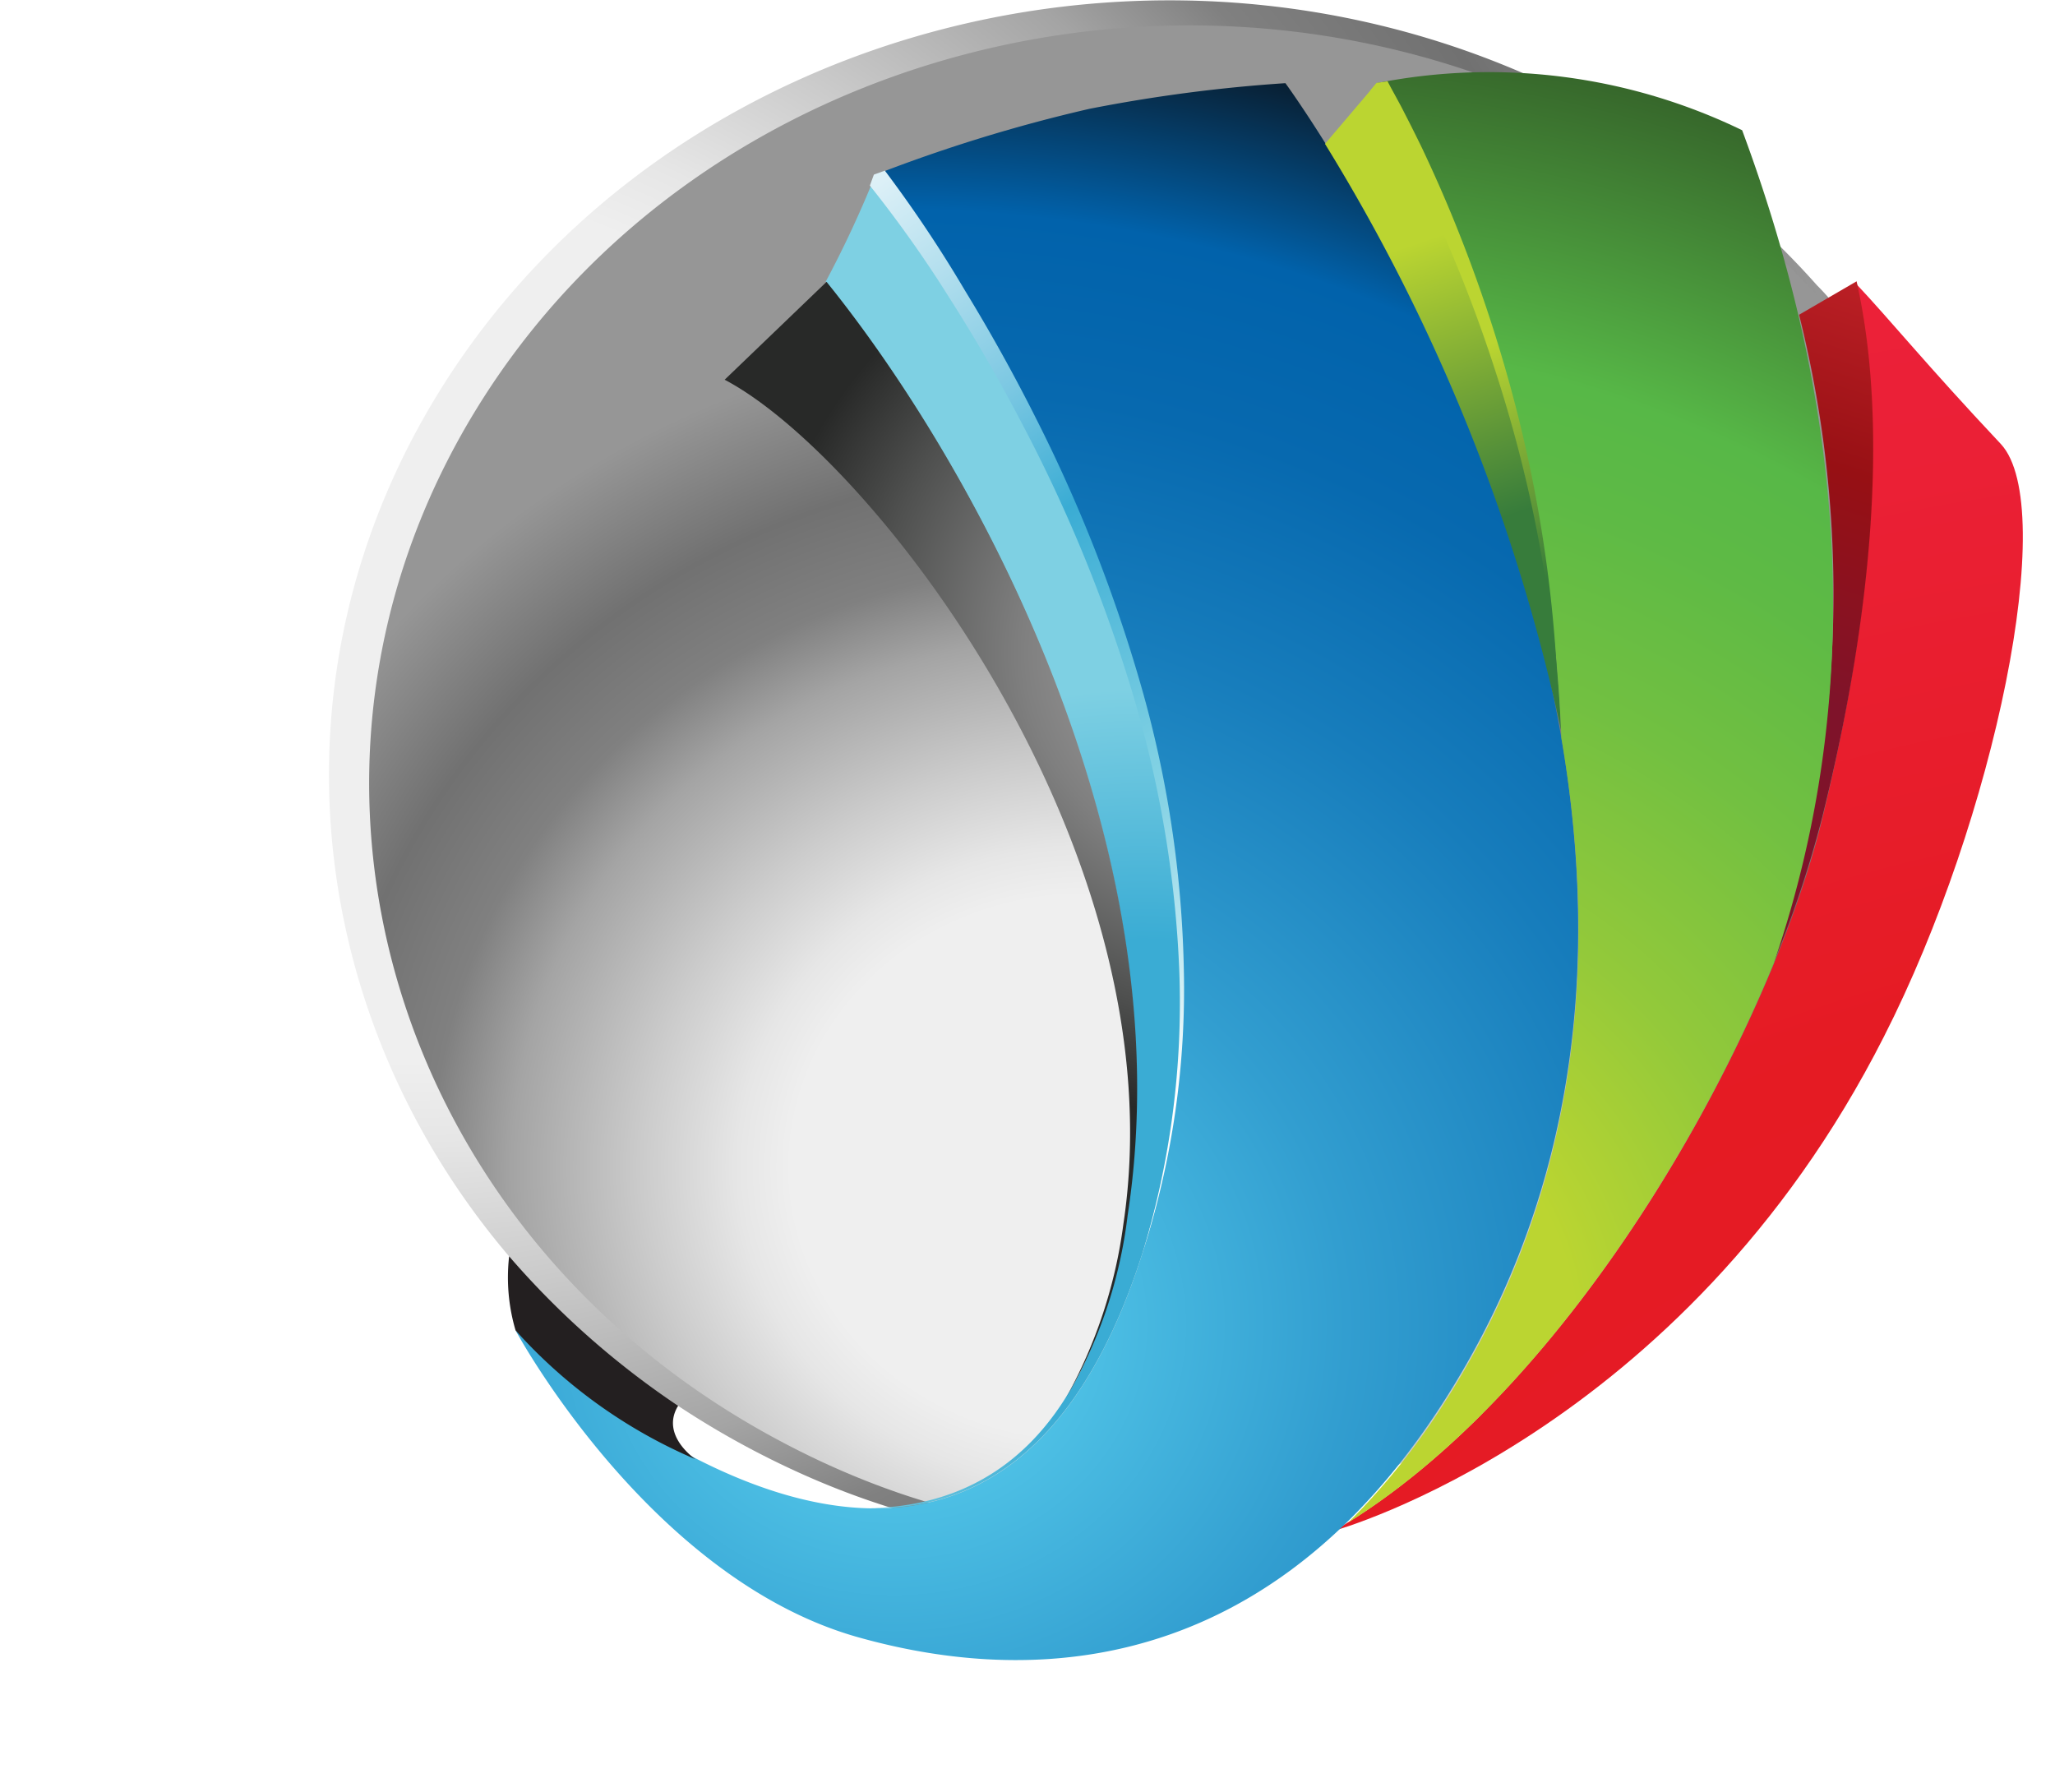 <svg id="Layer_1" data-name="Layer 1" xmlns="http://www.w3.org/2000/svg" xmlns:xlink="http://www.w3.org/1999/xlink" viewBox="0 0 76.85 67.02"><defs><style>.cls-1{mask:url(#mask);}.cls-2{mix-blend-mode:multiply;fill:url(#linear-gradient);}.cls-3{fill:url(#radial-gradient);}.cls-4{fill:url(#radial-gradient-2);}.cls-5{fill:url(#radial-gradient-3);}.cls-6{mask:url(#mask-2);}.cls-7{fill:url(#linear-gradient-2);}.cls-8{fill:url(#radial-gradient-4);}.cls-9{fill:url(#radial-gradient-5);}.cls-10{fill:url(#radial-gradient-6);}.cls-11{fill:url(#radial-gradient-7);}.cls-12{fill:url(#radial-gradient-8);}.cls-13{fill:url(#linear-gradient-3);}.cls-14{fill:url(#linear-gradient-4);}.cls-15{fill:url(#radial-gradient-9);}.cls-16{fill:url(#linear-gradient-5);}.cls-17{fill:url(#linear-gradient-6);}.cls-18{fill:url(#radial-gradient-10);}.cls-19{fill:url(#radial-gradient-11);}.cls-20{fill:#231f20;}.cls-21{filter:url(#luminosity-noclip-2);}.cls-22{filter:url(#luminosity-noclip);}</style><filter id="luminosity-noclip" x="62.93" y="-8342" width="36.96" height="32766" filterUnits="userSpaceOnUse" color-interpolation-filters="sRGB"><feFlood flood-color="#fff" result="bg"/><feBlend in="SourceGraphic" in2="bg"/></filter><mask id="mask" x="62.93" y="-8342" width="36.96" height="32766" maskUnits="userSpaceOnUse"><g class="cls-22"/></mask><linearGradient id="linear-gradient" x1="588.1" y1="1.27" x2="588.1" y2="-27.79" gradientTransform="translate(-177.08 618.33) rotate(-62.75)" gradientUnits="userSpaceOnUse"><stop offset="0" stop-color="#fff"/><stop offset="0.06" stop-color="#dadada"/><stop offset="0.16" stop-color="#a7a7a7"/><stop offset="0.26" stop-color="#7b7b7b"/><stop offset="0.37" stop-color="#555"/><stop offset="0.48" stop-color="#363636"/><stop offset="0.59" stop-color="#1e1e1e"/><stop offset="0.71" stop-color="#0d0d0d"/><stop offset="0.84" stop-color="#030303"/><stop offset="1"/></linearGradient><radialGradient id="radial-gradient" cx="-14315.26" cy="-7160.45" r="1.25" gradientTransform="translate(214499.41 -70900.16) rotate(-90) scale(4.96 29.94)" gradientUnits="userSpaceOnUse"><stop offset="0"/><stop offset="0.12" stop-color="#373737"/><stop offset="0.24" stop-color="#6b6b6b"/><stop offset="0.37" stop-color="#989898"/><stop offset="0.5" stop-color="#bdbdbd"/><stop offset="0.63" stop-color="#dadada"/><stop offset="0.75" stop-color="#efefef"/><stop offset="0.88" stop-color="#fbfbfb"/><stop offset="1" stop-color="#fff"/></radialGradient><radialGradient id="radial-gradient-2" cx="410.78" cy="-2991.71" r="14.84" gradientTransform="matrix(2.65, -4.31, 4.66, 2.45, 12916.56, 9190.57)" gradientUnits="userSpaceOnUse"><stop offset="0" stop-color="#efefef"/><stop offset="0.22" stop-color="#efefef"/><stop offset="0.26" stop-color="#e6e6e6"/><stop offset="0.33" stop-color="#ccc"/><stop offset="0.43" stop-color="#a4a4a4"/><stop offset="0.49" stop-color="gray"/><stop offset="0.57" stop-color="#717171"/><stop offset="0.68" stop-color="#969696"/><stop offset="0.81" stop-color="#414143"/></radialGradient><radialGradient id="radial-gradient-3" cx="409.54" cy="-2985.67" r="9.29" gradientTransform="matrix(2.65, -4.31, 4.66, 2.45, 12916.56, 9190.57)" gradientUnits="userSpaceOnUse"><stop offset="0" stop-color="#efefef"/><stop offset="0.22" stop-color="#efefef"/><stop offset="0.26" stop-color="#e6e6e6"/><stop offset="0.33" stop-color="#ccc"/><stop offset="0.43" stop-color="#a4a4a4"/><stop offset="0.49" stop-color="gray"/><stop offset="0.57" stop-color="#717171"/><stop offset="0.68" stop-color="#969696"/></radialGradient><filter id="luminosity-noclip-2" x="62.93" y="68.67" width="36.96" height="43.64" filterUnits="userSpaceOnUse" color-interpolation-filters="sRGB"><feFlood flood-color="#fff" result="bg"/><feBlend in="SourceGraphic" in2="bg"/></filter><mask id="mask-2" x="14.78" y="1.78" width="36.96" height="43.64" maskUnits="userSpaceOnUse"><g class="cls-21"><g transform="translate(-48.15 -66.89)"><g class="cls-1"><path class="cls-2" d="M94.09,70.05c8.86,4.23,6.48,14.73.16,26.08s-14.18,19.25-23,15S60.28,94.31,66.6,83,85.23,65.83,94.09,70.05Z"/></g></g></g></mask><linearGradient id="linear-gradient-2" x1="588.1" y1="1.27" x2="588.1" y2="-27.79" gradientTransform="translate(-177.08 618.33) rotate(-62.75)" gradientUnits="userSpaceOnUse"><stop offset="0" stop-color="#fff"/><stop offset="0.09" stop-color="#fff"/><stop offset="1" stop-color="#fff"/></linearGradient><radialGradient id="radial-gradient-4" cx="406.71" cy="-2974.26" r="22.56" gradientTransform="matrix(2.65, -4.31, 4.66, 2.45, 12916.56, 9190.57)" gradientUnits="userSpaceOnUse"><stop offset="0.06" stop-color="#e31a2e"/><stop offset="0.42" stop-color="#e51b23"/><stop offset="0.61" stop-color="#eb2036"/><stop offset="0.75" stop-color="#ed223d"/></radialGradient><radialGradient id="radial-gradient-5" cx="407.85" cy="-2986.23" r="13.14" gradientTransform="matrix(2.65, -4.31, 4.66, 2.45, 12916.56, 9190.57)" gradientUnits="userSpaceOnUse"><stop offset="0.07" stop-color="#53c7e9"/><stop offset="0.24" stop-color="#329ed0"/><stop offset="0.41" stop-color="#177dbc"/><stop offset="0.54" stop-color="#0769af"/><stop offset="0.64" stop-color="#0162ab"/><stop offset="0.75" stop-color="#091a29"/></radialGradient><radialGradient id="radial-gradient-6" cx="409.65" cy="-2985.26" r="3.71" gradientTransform="matrix(2.65, -4.31, 4.66, 2.45, 12916.56, 9190.57)" gradientUnits="userSpaceOnUse"><stop offset="0.49" stop-color="#3aacd4"/><stop offset="1" stop-color="#7ed0e3"/></radialGradient><radialGradient id="radial-gradient-7" cx="413.54" cy="-2986.48" r="3.55" gradientTransform="matrix(2.65, -4.31, 4.66, 2.45, 12916.56, 9190.57)" gradientUnits="userSpaceOnUse"><stop offset="0.33" stop-color="#929191"/><stop offset="0.48" stop-color="#7f7f7f"/><stop offset="0.78" stop-color="#4f504f"/><stop offset="1" stop-color="#282928"/></radialGradient><radialGradient id="radial-gradient-8" cx="414.02" cy="-2988.15" r="0" gradientTransform="matrix(2.65, -4.31, 4.66, 2.45, 12916.56, 9190.57)" gradientUnits="userSpaceOnUse"><stop offset="0" stop-color="#6acbdf"/><stop offset="0.59" stop-color="#2d2c6e"/></radialGradient><linearGradient id="linear-gradient-3" x1="597.74" y1="-8.13" x2="604.92" y2="-16.17" gradientTransform="translate(-184.25 609.83) rotate(-60.36)" gradientUnits="userSpaceOnUse"><stop offset="0" stop-color="#377c3b"/><stop offset="1" stop-color="#bbd531"/></linearGradient><linearGradient id="linear-gradient-4" x1="597.27" y1="3.86" x2="612.74" y2="0.55" gradientTransform="translate(-184.25 609.83) rotate(-60.36)" gradientUnits="userSpaceOnUse"><stop offset="0" stop-color="#7f132a"/><stop offset="0.54" stop-color="#971014"/><stop offset="1" stop-color="#bd2026"/></linearGradient><radialGradient id="radial-gradient-9" cx="408.94" cy="-2984.04" r="12.21" gradientTransform="matrix(2.65, -4.31, 4.66, 2.45, 12916.56, 9190.57)" gradientUnits="userSpaceOnUse"><stop offset="0.19" stop-color="#bbd531"/><stop offset="0.31" stop-color="#93c93a"/><stop offset="0.44" stop-color="#72c041"/><stop offset="0.55" stop-color="#5eba45"/><stop offset="0.62" stop-color="#57b847"/><stop offset="0.91" stop-color="#24391b"/></radialGradient><linearGradient id="linear-gradient-5" x1="593.53" y1="-42.58" x2="575.77" y2="-6.81" gradientTransform="translate(-184.25 609.83) rotate(-60.36)" gradientUnits="userSpaceOnUse"><stop offset="0" stop-color="#fff"/><stop offset="0.05" stop-color="#f6fbfd"/><stop offset="0.14" stop-color="#dcf0f7"/><stop offset="0.24" stop-color="#b3dfee"/><stop offset="0.37" stop-color="#7ac7e2"/><stop offset="0.49" stop-color="#3aacd4"/><stop offset="0.73" stop-color="#7ed0e3"/><stop offset="0.77" stop-color="#87d3e5"/><stop offset="0.83" stop-color="#a1ddeb"/><stop offset="0.91" stop-color="#caecf3"/><stop offset="1" stop-color="#fff"/></linearGradient><linearGradient id="linear-gradient-6" x1="596.99" y1="-5.28" x2="606.28" y2="-17.17" gradientTransform="translate(-184.25 609.83) rotate(-60.36)" gradientUnits="userSpaceOnUse"><stop offset="0" stop-color="#377c3b"/><stop offset="0.59" stop-color="#bbd531"/></linearGradient><radialGradient id="radial-gradient-10" cx="-12545.58" cy="-6626.29" r="0" gradientTransform="matrix(-4.66, -2.45, 14.81, -24.07, 39691.65, -190163.57)" xlink:href="#radial-gradient"/><radialGradient id="radial-gradient-11" cx="405.22" cy="-2986.02" r="0" gradientTransform="matrix(2.65, -4.31, 4.66, 2.45, 12916.56, 9190.57)" xlink:href="#radial-gradient"/></defs><title>logo</title><path class="cls-3" d="M125,127.67c0,3.45-17.2,6.25-38.42,6.25s-38.43-2.8-38.43-6.25,17.2-6.25,38.43-6.25S125,124.22,125,127.67Z" transform="translate(-48.15 -66.89)"/><path class="cls-4" d="M107.33,70.69c-15.06-7.92-34.21-3-42.77,10.87s-3.31,31.64,11.75,39.56c6.68,3.51,13.11,4.06,20.12,2.86.12,0,7.7-4.67,7.82-4.69,19.85-16.07,17.06-23.87,13.48-39.73-.51-.69-1-1.37-1.63-2A31.1,31.1,0,0,0,107.33,70.69Z" transform="translate(-48.15 -66.89)"/><path class="cls-5" d="M107.78,71.56c-14.72-7.75-33.44-3-41.81,10.62s-3.23,30.93,11.49,38.67c6.53,3.44,12.82,4,19.67,2.8.12,0,7.53-4.57,7.64-4.58,19.42-15.72,16.69-23.34,13.19-38.84-.5-.68-1-1.35-1.6-2A30,30,0,0,0,107.78,71.56Z" transform="translate(-48.15 -66.89)"/><g class="cls-6"><path class="cls-7" d="M94.09,70.05c8.86,4.23,6.48,14.73.16,26.08s-14.18,19.25-23,15S60.28,94.31,66.6,83,85.23,65.83,94.09,70.05Z" transform="translate(-48.15 -66.89)"/></g><path class="cls-8" d="M98.05,124.13s13-3.58,20.55-18.47c4.16-8.17,6.55-19.8,4.38-22.16-2.82-3-4.12-4.62-5.42-6,1.15,5,.69,12-1.28,20.07S107,118.91,98.05,124.13Z" transform="translate(-48.15 -66.89)"/><path class="cls-9" d="M67.43,116.64s17.22,16.78,23.46-2.94c6.34-20-10-40.28-10-40.28a58,58,0,0,1,8-2.46A57.61,57.61,0,0,1,96.22,70s19.94,27.22,6,49.18c-7.26,11.45-17,10.34-22,8.93C72.41,125.9,67.43,116.64,67.43,116.64Z" transform="translate(-48.15 -66.89)"/><path class="cls-10" d="M90.89,113.7c6.34-20-10-40.27-10-40.28h0a40.13,40.13,0,0,1-1.86,4c5.5,6.79,13.39,21,11.27,34.91C89,120.66,85,123.19,80.68,123.29,84.63,123.37,88.54,121.12,90.89,113.7Z" transform="translate(-48.15 -66.89)"/><path class="cls-11" d="M75.25,81.09c5.55,2.92,17,17.72,14.91,31.58A18.26,18.26,0,0,1,88,119.19a17.56,17.56,0,0,0,2.32-6.85c2.13-13.86-5.77-28.12-11.26-34.91Z" transform="translate(-48.15 -66.89)"/><path class="cls-12" d="M80.86,73.42" transform="translate(-48.15 -66.89)"/><path class="cls-13" d="M106.53,94.2A53.73,53.73,0,0,0,99.63,70L97.7,72.27A69.82,69.82,0,0,1,106.53,94.2Z" transform="translate(-48.15 -66.89)"/><path class="cls-14" d="M116.29,97.47c2-8,2.43-15,1.29-20.06l-2.15,1.25a42.85,42.85,0,0,1-1.19,24.78A40.46,40.46,0,0,0,116.29,97.47Z" transform="translate(-48.15 -66.89)"/><path class="cls-15" d="M113.3,71.76A21.68,21.68,0,0,0,99.63,70a54.41,54.41,0,0,1,6.91,24.49c1.36,7.88.82,16.67-4.3,24.74a25.86,25.86,0,0,1-3.66,4.59c6.93-4.32,12.8-13.37,15.9-20.9C117.36,94.53,117.9,84.14,113.3,71.76Z" transform="translate(-48.15 -66.89)"/><path class="cls-16" d="M90.89,113.7a32,32,0,0,0,1.36-10.54,41.7,41.7,0,0,0-1.79-10.49,56.13,56.13,0,0,0-4.08-9.92c-.83-1.59-1.73-3.16-2.7-4.68a45.28,45.28,0,0,0-3-4.24l.15-.41.41-.15a48.5,48.5,0,0,1,3,4.49q1.43,2.34,2.65,4.77a56.75,56.75,0,0,1,3.93,10,41.37,41.37,0,0,1,1.6,10.57A32,32,0,0,1,90.89,113.7Z" transform="translate(-48.15 -66.89)"/><path class="cls-17" d="M106.38,92.16a50.33,50.33,0,0,0-2.3-11.37A53.42,53.42,0,0,0,102,75.35q-.59-1.34-1.26-2.64c-.23-.43-.46-.86-.7-1.29l-.36-.63-.19-.32-.1-.19.24-.29.41-.06.11.21.18.33c.12.22.24.44.35.66q.34.66.66,1.32c.42.89.82,1.79,1.19,2.7a55.14,55.14,0,0,1,1.92,5.55A50.88,50.88,0,0,1,106.38,92.16Z" transform="translate(-48.15 -66.89)"/><path class="cls-18" d="M67.43,116.64" transform="translate(-48.15 -66.89)"/><path class="cls-19" d="M67.43,116.64" transform="translate(-48.15 -66.89)"/><path class="cls-20" d="M67.43,116.64a7,7,0,0,1-.24-2.77,31.36,31.36,0,0,0,6.32,5.59c-.68,1.11.65,2,.65,2A19.1,19.1,0,0,1,67.43,116.64Z" transform="translate(-48.15 -66.89)"/></svg>